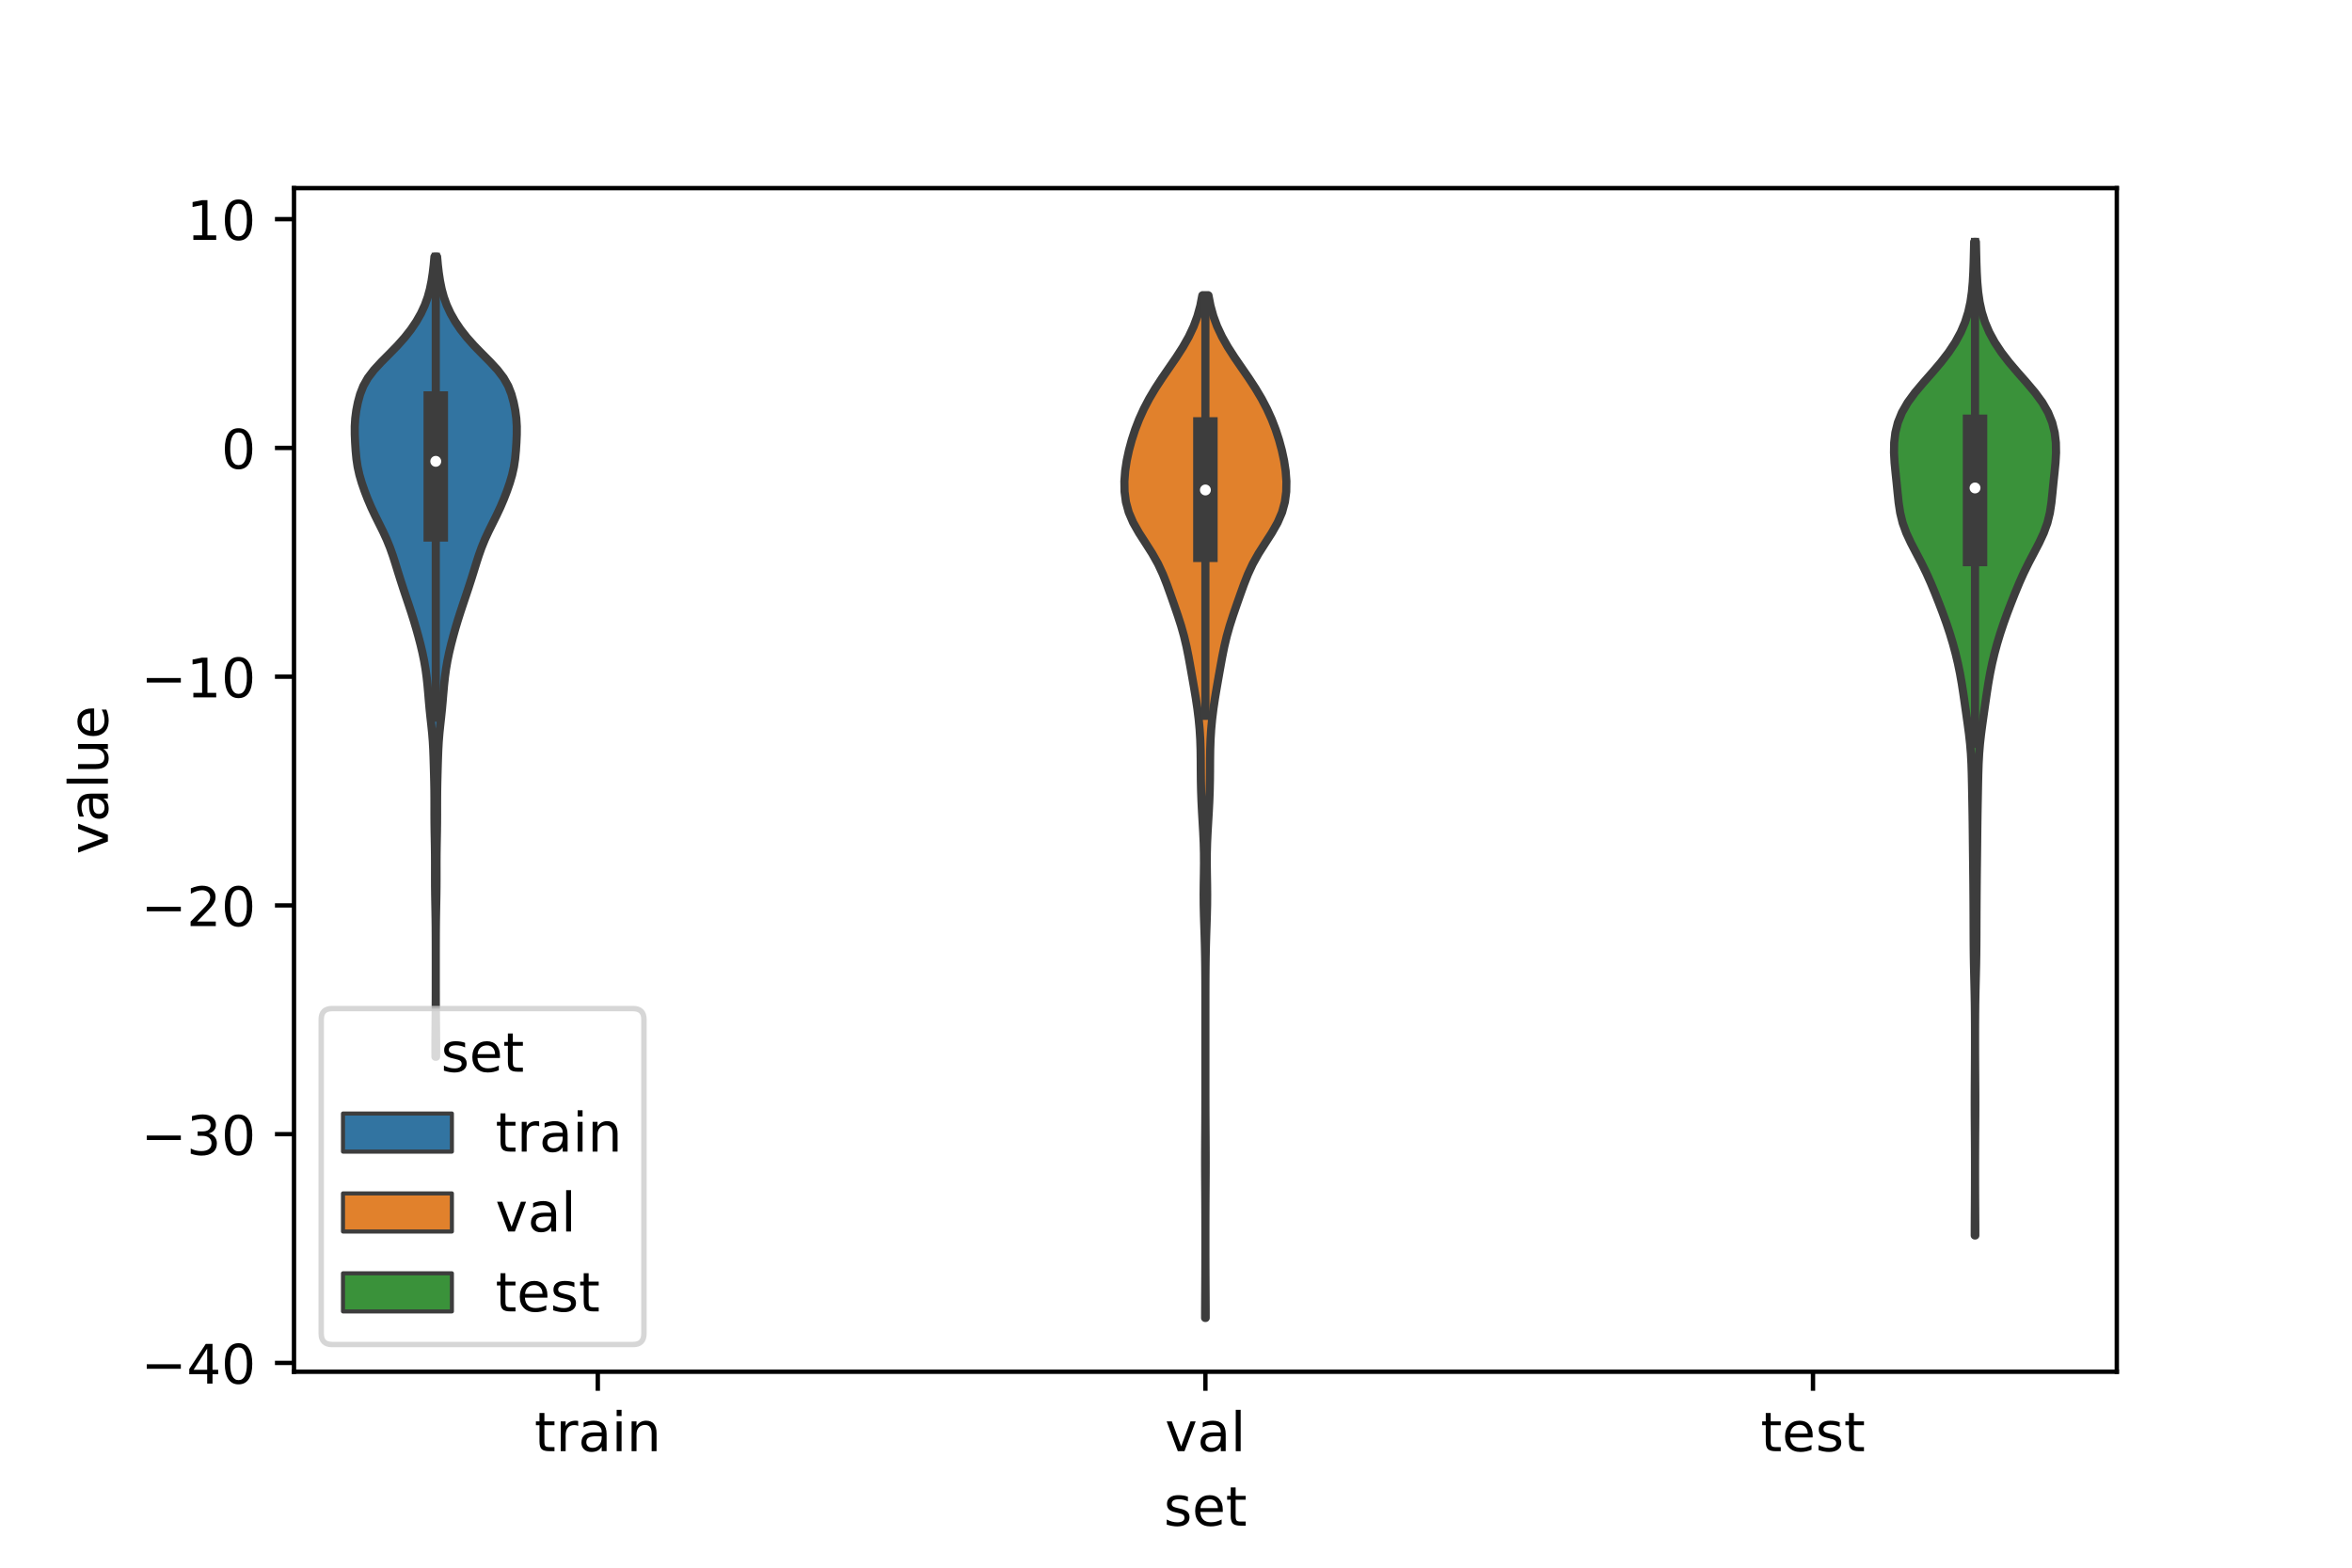 <?xml version="1.0" encoding="utf-8" standalone="no"?>
<!DOCTYPE svg PUBLIC "-//W3C//DTD SVG 1.1//EN"
  "http://www.w3.org/Graphics/SVG/1.1/DTD/svg11.dtd">
<!-- Created with matplotlib (https://matplotlib.org/) -->
<svg height="288pt" version="1.1" viewBox="0 0 432 288" width="432pt" xmlns="http://www.w3.org/2000/svg" xmlns:xlink="http://www.w3.org/1999/xlink">
 <defs>
  <style type="text/css">*{stroke-linecap:butt;stroke-linejoin:round;}</style>
 </defs>
 <g id="figure_1">
  <g id="patch_1">
   <path d="M 0 288 
L 432 288 
L 432 0 
L 0 0 
z
" style="fill:#ffffff;"/>
  </g>
  <g id="axes_1">
   <g id="patch_2">
    <path d="M 54 252 
L 388.8 252 
L 388.8 34.56 
L 54 34.56 
z
" style="fill:#ffffff;"/>
   </g>
   <g id="PolyCollection_1">
    <defs>
     <path d="M 80.098 -93.865 
L 79.982 -93.865 
L 79.975 -95.349 
L 79.977 -96.834 
L 79.987 -98.318 
L 80.002 -99.803 
L 80.017 -101.287 
L 80.028 -102.772 
L 80.035 -104.256 
L 80.038 -105.741 
L 80.039 -107.226 
L 80.04 -108.71 
L 80.04 -110.195 
L 80.04 -111.679 
L 80.039 -113.164 
L 80.037 -114.648 
L 80.033 -116.133 
L 80.024 -117.617 
L 80.008 -119.102 
L 79.984 -120.586 
L 79.956 -122.071 
L 79.929 -123.555 
L 79.91 -125.04 
L 79.903 -126.525 
L 79.903 -128.009 
L 79.904 -129.494 
L 79.897 -130.978 
L 79.878 -132.463 
L 79.851 -133.947 
L 79.824 -135.432 
L 79.806 -136.916 
L 79.798 -138.401 
L 79.799 -139.885 
L 79.797 -141.37 
L 79.785 -142.855 
L 79.758 -144.339 
L 79.721 -145.824 
L 79.68 -147.308 
L 79.635 -148.793 
L 79.579 -150.277 
L 79.498 -151.762 
L 79.379 -153.246 
L 79.227 -154.731 
L 79.063 -156.215 
L 78.909 -157.7 
L 78.775 -159.184 
L 78.651 -160.669 
L 78.518 -162.154 
L 78.357 -163.638 
L 78.154 -165.123 
L 77.9 -166.607 
L 77.593 -168.092 
L 77.24 -169.576 
L 76.853 -171.061 
L 76.439 -172.545 
L 75.997 -174.03 
L 75.527 -175.514 
L 75.036 -176.999 
L 74.536 -178.484 
L 74.041 -179.968 
L 73.561 -181.453 
L 73.096 -182.937 
L 72.638 -184.422 
L 72.162 -185.906 
L 71.636 -187.391 
L 71.033 -188.875 
L 70.349 -190.36 
L 69.613 -191.844 
L 68.875 -193.329 
L 68.178 -194.813 
L 67.543 -196.298 
L 66.968 -197.783 
L 66.453 -199.267 
L 66.017 -200.752 
L 65.686 -202.236 
L 65.465 -203.721 
L 65.325 -205.205 
L 65.229 -206.69 
L 65.165 -208.174 
L 65.16 -209.659 
L 65.251 -211.143 
L 65.448 -212.628 
L 65.744 -214.113 
L 66.149 -215.597 
L 66.729 -217.082 
L 67.567 -218.566 
L 68.701 -220.051 
L 70.072 -221.535 
L 71.549 -223.02 
L 72.996 -224.504 
L 74.32 -225.989 
L 75.485 -227.473 
L 76.487 -228.958 
L 77.331 -230.443 
L 78.019 -231.927 
L 78.557 -233.412 
L 78.962 -234.896 
L 79.261 -236.381 
L 79.487 -237.865 
L 79.662 -239.35 
L 79.797 -240.834 
L 80.283 -240.834 
L 80.283 -240.834 
L 80.418 -239.35 
L 80.593 -237.865 
L 80.819 -236.381 
L 81.118 -234.896 
L 81.523 -233.412 
L 82.061 -231.927 
L 82.749 -230.443 
L 83.593 -228.958 
L 84.595 -227.473 
L 85.76 -225.989 
L 87.084 -224.504 
L 88.531 -223.02 
L 90.008 -221.535 
L 91.379 -220.051 
L 92.513 -218.566 
L 93.351 -217.082 
L 93.931 -215.597 
L 94.336 -214.113 
L 94.632 -212.628 
L 94.829 -211.143 
L 94.92 -209.659 
L 94.915 -208.174 
L 94.851 -206.69 
L 94.755 -205.205 
L 94.615 -203.721 
L 94.394 -202.236 
L 94.063 -200.752 
L 93.627 -199.267 
L 93.112 -197.783 
L 92.537 -196.298 
L 91.902 -194.813 
L 91.205 -193.329 
L 90.467 -191.844 
L 89.731 -190.36 
L 89.047 -188.875 
L 88.444 -187.391 
L 87.918 -185.906 
L 87.442 -184.422 
L 86.984 -182.937 
L 86.519 -181.453 
L 86.039 -179.968 
L 85.544 -178.484 
L 85.044 -176.999 
L 84.553 -175.514 
L 84.083 -174.03 
L 83.641 -172.545 
L 83.227 -171.061 
L 82.84 -169.576 
L 82.487 -168.092 
L 82.18 -166.607 
L 81.926 -165.123 
L 81.723 -163.638 
L 81.562 -162.154 
L 81.429 -160.669 
L 81.305 -159.184 
L 81.171 -157.7 
L 81.017 -156.215 
L 80.853 -154.731 
L 80.701 -153.246 
L 80.582 -151.762 
L 80.501 -150.277 
L 80.445 -148.793 
L 80.4 -147.308 
L 80.359 -145.824 
L 80.322 -144.339 
L 80.295 -142.855 
L 80.283 -141.37 
L 80.281 -139.885 
L 80.282 -138.401 
L 80.274 -136.916 
L 80.256 -135.432 
L 80.229 -133.947 
L 80.202 -132.463 
L 80.183 -130.978 
L 80.176 -129.494 
L 80.177 -128.009 
L 80.177 -126.525 
L 80.17 -125.04 
L 80.151 -123.555 
L 80.124 -122.071 
L 80.096 -120.586 
L 80.072 -119.102 
L 80.056 -117.617 
L 80.047 -116.133 
L 80.043 -114.648 
L 80.041 -113.164 
L 80.04 -111.679 
L 80.04 -110.195 
L 80.04 -108.71 
L 80.041 -107.226 
L 80.042 -105.741 
L 80.045 -104.256 
L 80.052 -102.772 
L 80.063 -101.287 
L 80.078 -99.803 
L 80.093 -98.318 
L 80.103 -96.834 
L 80.105 -95.349 
L 80.098 -93.865 
z
" id="md3703dbee6" style="stroke:#3d3d3d;stroke-width:1.5;"/>
    </defs>
    <g clip-path="url(#p3075179766)">
     <use style="fill:#3274a1;stroke:#3d3d3d;stroke-width:1.5;" x="0" xlink:href="#md3703dbee6" y="288"/>
    </g>
   </g>
   <g id="PolyCollection_2">
    <defs>
     <path d="M 221.451 -45.884 
L 221.349 -45.884 
L 221.353 -47.781 
L 221.363 -49.679 
L 221.375 -51.576 
L 221.385 -53.474 
L 221.393 -55.371 
L 221.397 -57.268 
L 221.399 -59.166 
L 221.399 -61.063 
L 221.397 -62.961 
L 221.394 -64.858 
L 221.387 -66.756 
L 221.377 -68.653 
L 221.365 -70.551 
L 221.354 -72.448 
L 221.349 -74.346 
L 221.352 -76.243 
L 221.361 -78.141 
L 221.373 -80.038 
L 221.384 -81.936 
L 221.392 -83.833 
L 221.396 -85.731 
L 221.399 -87.628 
L 221.4 -89.525 
L 221.4 -91.423 
L 221.4 -93.32 
L 221.4 -95.218 
L 221.4 -97.115 
L 221.4 -99.013 
L 221.4 -100.91 
L 221.399 -102.808 
L 221.398 -104.705 
L 221.395 -106.603 
L 221.388 -108.5 
L 221.373 -110.398 
L 221.348 -112.295 
L 221.309 -114.193 
L 221.256 -116.09 
L 221.193 -117.988 
L 221.132 -119.885 
L 221.088 -121.782 
L 221.075 -123.68 
L 221.092 -125.577 
L 221.125 -127.475 
L 221.148 -129.372 
L 221.139 -131.27 
L 221.088 -133.167 
L 221 -135.065 
L 220.891 -136.962 
L 220.78 -138.86 
L 220.684 -140.757 
L 220.613 -142.655 
L 220.571 -144.552 
L 220.552 -146.45 
L 220.542 -148.347 
L 220.517 -150.245 
L 220.454 -152.142 
L 220.337 -154.039 
L 220.16 -155.937 
L 219.925 -157.834 
L 219.64 -159.732 
L 219.323 -161.629 
L 218.992 -163.527 
L 218.657 -165.424 
L 218.312 -167.322 
L 217.929 -169.219 
L 217.479 -171.117 
L 216.944 -173.014 
L 216.336 -174.912 
L 215.684 -176.809 
L 215.018 -178.707 
L 214.337 -180.604 
L 213.591 -182.502 
L 212.708 -184.399 
L 211.643 -186.296 
L 210.436 -188.194 
L 209.214 -190.091 
L 208.136 -191.989 
L 207.319 -193.886 
L 206.801 -195.784 
L 206.552 -197.681 
L 206.52 -199.579 
L 206.662 -201.476 
L 206.949 -203.374 
L 207.358 -205.271 
L 207.873 -207.169 
L 208.49 -209.066 
L 209.221 -210.964 
L 210.08 -212.861 
L 211.075 -214.759 
L 212.203 -216.656 
L 213.443 -218.553 
L 214.75 -220.451 
L 216.054 -222.348 
L 217.274 -224.246 
L 218.348 -226.143 
L 219.241 -228.041 
L 219.943 -229.938 
L 220.467 -231.836 
L 220.836 -233.733 
L 221.964 -233.733 
L 221.964 -233.733 
L 222.333 -231.836 
L 222.857 -229.938 
L 223.559 -228.041 
L 224.452 -226.143 
L 225.526 -224.246 
L 226.746 -222.348 
L 228.05 -220.451 
L 229.357 -218.553 
L 230.597 -216.656 
L 231.725 -214.759 
L 232.72 -212.861 
L 233.579 -210.964 
L 234.31 -209.066 
L 234.927 -207.169 
L 235.442 -205.271 
L 235.851 -203.374 
L 236.138 -201.476 
L 236.28 -199.579 
L 236.248 -197.681 
L 235.999 -195.784 
L 235.481 -193.886 
L 234.664 -191.989 
L 233.586 -190.091 
L 232.364 -188.194 
L 231.157 -186.296 
L 230.092 -184.399 
L 229.209 -182.502 
L 228.463 -180.604 
L 227.782 -178.707 
L 227.116 -176.809 
L 226.464 -174.912 
L 225.856 -173.014 
L 225.321 -171.117 
L 224.871 -169.219 
L 224.488 -167.322 
L 224.143 -165.424 
L 223.808 -163.527 
L 223.477 -161.629 
L 223.16 -159.732 
L 222.875 -157.834 
L 222.64 -155.937 
L 222.463 -154.039 
L 222.346 -152.142 
L 222.283 -150.245 
L 222.258 -148.347 
L 222.248 -146.45 
L 222.229 -144.552 
L 222.187 -142.655 
L 222.116 -140.757 
L 222.02 -138.86 
L 221.909 -136.962 
L 221.8 -135.065 
L 221.712 -133.167 
L 221.661 -131.27 
L 221.652 -129.372 
L 221.675 -127.475 
L 221.708 -125.577 
L 221.725 -123.68 
L 221.712 -121.782 
L 221.668 -119.885 
L 221.607 -117.988 
L 221.544 -116.09 
L 221.491 -114.193 
L 221.452 -112.295 
L 221.427 -110.398 
L 221.412 -108.5 
L 221.405 -106.603 
L 221.402 -104.705 
L 221.401 -102.808 
L 221.4 -100.91 
L 221.4 -99.013 
L 221.4 -97.115 
L 221.4 -95.218 
L 221.4 -93.32 
L 221.4 -91.423 
L 221.4 -89.525 
L 221.401 -87.628 
L 221.404 -85.731 
L 221.408 -83.833 
L 221.416 -81.936 
L 221.427 -80.038 
L 221.439 -78.141 
L 221.448 -76.243 
L 221.451 -74.346 
L 221.446 -72.448 
L 221.435 -70.551 
L 221.423 -68.653 
L 221.413 -66.756 
L 221.406 -64.858 
L 221.403 -62.961 
L 221.401 -61.063 
L 221.401 -59.166 
L 221.403 -57.268 
L 221.407 -55.371 
L 221.415 -53.474 
L 221.425 -51.576 
L 221.437 -49.679 
L 221.447 -47.781 
L 221.451 -45.884 
z
" id="m4bef82a3ff" style="stroke:#3d3d3d;stroke-width:1.5;"/>
    </defs>
    <g clip-path="url(#p3075179766)">
     <use style="fill:#e1812c;stroke:#3d3d3d;stroke-width:1.5;" x="0" xlink:href="#m4bef82a3ff" y="288"/>
    </g>
   </g>
   <g id="PolyCollection_3">
    <defs>
     <path d="M 362.813 -61.036 
L 362.707 -61.036 
L 362.71 -62.879 
L 362.72 -64.723 
L 362.732 -66.567 
L 362.743 -68.41 
L 362.75 -70.254 
L 362.754 -72.097 
L 362.755 -73.941 
L 362.751 -75.785 
L 362.744 -77.628 
L 362.734 -79.472 
L 362.722 -81.316 
L 362.711 -83.159 
L 362.707 -85.003 
L 362.709 -86.847 
L 362.718 -88.69 
L 362.73 -90.534 
L 362.741 -92.378 
L 362.75 -94.221 
L 362.754 -96.065 
L 362.755 -97.908 
L 362.751 -99.752 
L 362.74 -101.596 
L 362.721 -103.439 
L 362.69 -105.283 
L 362.65 -107.127 
L 362.605 -108.97 
L 362.563 -110.814 
L 362.532 -112.658 
L 362.514 -114.501 
L 362.504 -116.345 
L 362.498 -118.189 
L 362.491 -120.032 
L 362.482 -121.876 
L 362.469 -123.72 
L 362.454 -125.563 
L 362.436 -127.407 
L 362.414 -129.25 
L 362.392 -131.094 
L 362.371 -132.938 
L 362.352 -134.781 
L 362.331 -136.625 
L 362.305 -138.469 
L 362.273 -140.312 
L 362.238 -142.156 
L 362.203 -144 
L 362.162 -145.843 
L 362.103 -147.687 
L 362.004 -149.531 
L 361.852 -151.374 
L 361.646 -153.218 
L 361.401 -155.061 
L 361.14 -156.905 
L 360.877 -158.749 
L 360.61 -160.592 
L 360.325 -162.436 
L 360 -164.28 
L 359.622 -166.123 
L 359.183 -167.967 
L 358.683 -169.811 
L 358.125 -171.654 
L 357.511 -173.498 
L 356.847 -175.342 
L 356.146 -177.185 
L 355.417 -179.029 
L 354.654 -180.872 
L 353.83 -182.716 
L 352.926 -184.56 
L 351.958 -186.403 
L 350.994 -188.247 
L 350.137 -190.091 
L 349.469 -191.934 
L 349.016 -193.778 
L 348.734 -195.622 
L 348.54 -197.465 
L 348.359 -199.309 
L 348.164 -201.153 
L 347.984 -202.996 
L 347.88 -204.84 
L 347.912 -206.683 
L 348.132 -208.527 
L 348.589 -210.371 
L 349.335 -212.214 
L 350.397 -214.058 
L 351.752 -215.902 
L 353.307 -217.745 
L 354.932 -219.589 
L 356.501 -221.433 
L 357.921 -223.276 
L 359.142 -225.12 
L 360.145 -226.964 
L 360.93 -228.807 
L 361.512 -230.651 
L 361.917 -232.494 
L 362.183 -234.338 
L 362.347 -236.182 
L 362.447 -238.025 
L 362.51 -239.869 
L 362.557 -241.713 
L 362.599 -243.556 
L 362.921 -243.556 
L 362.921 -243.556 
L 362.963 -241.713 
L 363.01 -239.869 
L 363.073 -238.025 
L 363.173 -236.182 
L 363.337 -234.338 
L 363.603 -232.494 
L 364.008 -230.651 
L 364.59 -228.807 
L 365.375 -226.964 
L 366.378 -225.12 
L 367.599 -223.276 
L 369.019 -221.433 
L 370.588 -219.589 
L 372.213 -217.745 
L 373.768 -215.902 
L 375.123 -214.058 
L 376.185 -212.214 
L 376.931 -210.371 
L 377.388 -208.527 
L 377.608 -206.683 
L 377.64 -204.84 
L 377.536 -202.996 
L 377.356 -201.153 
L 377.161 -199.309 
L 376.98 -197.465 
L 376.786 -195.622 
L 376.504 -193.778 
L 376.051 -191.934 
L 375.383 -190.091 
L 374.526 -188.247 
L 373.562 -186.403 
L 372.594 -184.56 
L 371.69 -182.716 
L 370.866 -180.872 
L 370.103 -179.029 
L 369.374 -177.185 
L 368.673 -175.342 
L 368.009 -173.498 
L 367.395 -171.654 
L 366.837 -169.811 
L 366.337 -167.967 
L 365.898 -166.123 
L 365.52 -164.28 
L 365.195 -162.436 
L 364.91 -160.592 
L 364.643 -158.749 
L 364.38 -156.905 
L 364.119 -155.061 
L 363.874 -153.218 
L 363.668 -151.374 
L 363.516 -149.531 
L 363.417 -147.687 
L 363.358 -145.843 
L 363.317 -144 
L 363.282 -142.156 
L 363.247 -140.312 
L 363.215 -138.469 
L 363.189 -136.625 
L 363.168 -134.781 
L 363.149 -132.938 
L 363.128 -131.094 
L 363.106 -129.25 
L 363.084 -127.407 
L 363.066 -125.563 
L 363.051 -123.72 
L 363.038 -121.876 
L 363.029 -120.032 
L 363.022 -118.189 
L 363.016 -116.345 
L 363.006 -114.501 
L 362.988 -112.658 
L 362.957 -110.814 
L 362.915 -108.97 
L 362.87 -107.127 
L 362.83 -105.283 
L 362.799 -103.439 
L 362.78 -101.596 
L 362.769 -99.752 
L 362.765 -97.908 
L 362.766 -96.065 
L 362.77 -94.221 
L 362.779 -92.378 
L 362.79 -90.534 
L 362.802 -88.69 
L 362.811 -86.847 
L 362.813 -85.003 
L 362.809 -83.159 
L 362.798 -81.316 
L 362.786 -79.472 
L 362.776 -77.628 
L 362.769 -75.785 
L 362.765 -73.941 
L 362.766 -72.097 
L 362.77 -70.254 
L 362.777 -68.41 
L 362.788 -66.567 
L 362.8 -64.723 
L 362.81 -62.879 
L 362.813 -61.036 
z
" id="mb141fa6b7e" style="stroke:#3d3d3d;stroke-width:1.5;"/>
    </defs>
    <g clip-path="url(#p3075179766)">
     <use style="fill:#3a923a;stroke:#3d3d3d;stroke-width:1.5;" x="0" xlink:href="#mb141fa6b7e" y="288"/>
    </g>
   </g>
   <g id="patch_3">
    <path clip-path="url(#p3075179766)" d="M 109.8 82.288 
L 109.8 82.288 
L 109.8 82.288 
L 109.8 82.288 
z
" style="fill:#3274a1;stroke:#3d3d3d;stroke-linejoin:miter;stroke-width:0.75;"/>
   </g>
   <g id="patch_4">
    <path clip-path="url(#p3075179766)" d="M 109.8 82.288 
L 109.8 82.288 
L 109.8 82.288 
L 109.8 82.288 
z
" style="fill:#e1812c;stroke:#3d3d3d;stroke-linejoin:miter;stroke-width:0.75;"/>
   </g>
   <g id="patch_5">
    <path clip-path="url(#p3075179766)" d="M 109.8 82.288 
L 109.8 82.288 
L 109.8 82.288 
L 109.8 82.288 
z
" style="fill:#3a923a;stroke:#3d3d3d;stroke-linejoin:miter;stroke-width:0.75;"/>
   </g>
   <g id="matplotlib.axis_1">
    <g id="xtick_1">
     <g id="line2d_1">
      <defs>
       <path d="M 0 0 
L 0 3.5 
" id="mf04897e666" style="stroke:#000000;stroke-width:0.8;"/>
      </defs>
      <g>
       <use style="stroke:#000000;stroke-width:0.8;" x="109.8" xlink:href="#mf04897e666" y="252"/>
      </g>
     </g>
     <g id="text_1">
      <!-- train -->
      <g transform="translate(98.162 266.598)scale(0.1 -0.1)">
       <defs>
        <path d="M 18.312 70.219 
L 18.312 54.688 
L 36.812 54.688 
L 36.812 47.703 
L 18.312 47.703 
L 18.312 18.016 
Q 18.312 11.328 20.141 9.422 
Q 21.969 7.516 27.594 7.516 
L 36.812 7.516 
L 36.812 0 
L 27.594 0 
Q 17.188 0 13.234 3.875 
Q 9.281 7.766 9.281 18.016 
L 9.281 47.703 
L 2.688 47.703 
L 2.688 54.688 
L 9.281 54.688 
L 9.281 70.219 
z
" id="DejaVuSans-116"/>
        <path d="M 41.109 46.297 
Q 39.594 47.172 37.812 47.578 
Q 36.031 48 33.891 48 
Q 26.266 48 22.188 43.047 
Q 18.109 38.094 18.109 28.812 
L 18.109 0 
L 9.078 0 
L 9.078 54.688 
L 18.109 54.688 
L 18.109 46.188 
Q 20.953 51.172 25.484 53.578 
Q 30.031 56 36.531 56 
Q 37.453 56 38.578 55.875 
Q 39.703 55.766 41.062 55.516 
z
" id="DejaVuSans-114"/>
        <path d="M 34.281 27.484 
Q 23.391 27.484 19.188 25 
Q 14.984 22.516 14.984 16.5 
Q 14.984 11.719 18.141 8.906 
Q 21.297 6.109 26.703 6.109 
Q 34.188 6.109 38.703 11.406 
Q 43.219 16.703 43.219 25.484 
L 43.219 27.484 
z
M 52.203 31.203 
L 52.203 0 
L 43.219 0 
L 43.219 8.297 
Q 40.141 3.328 35.547 0.953 
Q 30.953 -1.422 24.312 -1.422 
Q 15.922 -1.422 10.953 3.297 
Q 6 8.016 6 15.922 
Q 6 25.141 12.172 29.828 
Q 18.359 34.516 30.609 34.516 
L 43.219 34.516 
L 43.219 35.406 
Q 43.219 41.609 39.141 45 
Q 35.062 48.391 27.688 48.391 
Q 23 48.391 18.547 47.266 
Q 14.109 46.141 10.016 43.891 
L 10.016 52.203 
Q 14.938 54.109 19.578 55.047 
Q 24.219 56 28.609 56 
Q 40.484 56 46.344 49.844 
Q 52.203 43.703 52.203 31.203 
z
" id="DejaVuSans-97"/>
        <path d="M 9.422 54.688 
L 18.406 54.688 
L 18.406 0 
L 9.422 0 
z
M 9.422 75.984 
L 18.406 75.984 
L 18.406 64.594 
L 9.422 64.594 
z
" id="DejaVuSans-105"/>
        <path d="M 54.891 33.016 
L 54.891 0 
L 45.906 0 
L 45.906 32.719 
Q 45.906 40.484 42.875 44.328 
Q 39.844 48.188 33.797 48.188 
Q 26.516 48.188 22.312 43.547 
Q 18.109 38.922 18.109 30.906 
L 18.109 0 
L 9.078 0 
L 9.078 54.688 
L 18.109 54.688 
L 18.109 46.188 
Q 21.344 51.125 25.703 53.562 
Q 30.078 56 35.797 56 
Q 45.219 56 50.047 50.172 
Q 54.891 44.344 54.891 33.016 
z
" id="DejaVuSans-110"/>
       </defs>
       <use xlink:href="#DejaVuSans-116"/>
       <use x="39.209" xlink:href="#DejaVuSans-114"/>
       <use x="80.322" xlink:href="#DejaVuSans-97"/>
       <use x="141.602" xlink:href="#DejaVuSans-105"/>
       <use x="169.385" xlink:href="#DejaVuSans-110"/>
      </g>
     </g>
    </g>
    <g id="xtick_2">
     <g id="line2d_2">
      <g>
       <use style="stroke:#000000;stroke-width:0.8;" x="221.4" xlink:href="#mf04897e666" y="252"/>
      </g>
     </g>
     <g id="text_2">
      <!-- val -->
      <g transform="translate(213.988 266.598)scale(0.1 -0.1)">
       <defs>
        <path d="M 2.984 54.688 
L 12.5 54.688 
L 29.594 8.797 
L 46.688 54.688 
L 56.203 54.688 
L 35.688 0 
L 23.484 0 
z
" id="DejaVuSans-118"/>
        <path d="M 9.422 75.984 
L 18.406 75.984 
L 18.406 0 
L 9.422 0 
z
" id="DejaVuSans-108"/>
       </defs>
       <use xlink:href="#DejaVuSans-118"/>
       <use x="59.18" xlink:href="#DejaVuSans-97"/>
       <use x="120.459" xlink:href="#DejaVuSans-108"/>
      </g>
     </g>
    </g>
    <g id="xtick_3">
     <g id="line2d_3">
      <g>
       <use style="stroke:#000000;stroke-width:0.8;" x="333" xlink:href="#mf04897e666" y="252"/>
      </g>
     </g>
     <g id="text_3">
      <!-- test -->
      <g transform="translate(323.398 266.598)scale(0.1 -0.1)">
       <defs>
        <path d="M 56.203 29.594 
L 56.203 25.203 
L 14.891 25.203 
Q 15.484 15.922 20.484 11.062 
Q 25.484 6.203 34.422 6.203 
Q 39.594 6.203 44.453 7.469 
Q 49.312 8.734 54.109 11.281 
L 54.109 2.781 
Q 49.266 0.734 44.188 -0.344 
Q 39.109 -1.422 33.891 -1.422 
Q 20.797 -1.422 13.156 6.188 
Q 5.516 13.812 5.516 26.812 
Q 5.516 40.234 12.766 48.109 
Q 20.016 56 32.328 56 
Q 43.359 56 49.781 48.891 
Q 56.203 41.797 56.203 29.594 
z
M 47.219 32.234 
Q 47.125 39.594 43.094 43.984 
Q 39.062 48.391 32.422 48.391 
Q 24.906 48.391 20.391 44.141 
Q 15.875 39.891 15.188 32.172 
z
" id="DejaVuSans-101"/>
        <path d="M 44.281 53.078 
L 44.281 44.578 
Q 40.484 46.531 36.375 47.5 
Q 32.281 48.484 27.875 48.484 
Q 21.188 48.484 17.844 46.438 
Q 14.5 44.391 14.5 40.281 
Q 14.5 37.156 16.891 35.375 
Q 19.281 33.594 26.516 31.984 
L 29.594 31.297 
Q 39.156 29.25 43.188 25.516 
Q 47.219 21.781 47.219 15.094 
Q 47.219 7.469 41.188 3.016 
Q 35.156 -1.422 24.609 -1.422 
Q 20.219 -1.422 15.453 -0.562 
Q 10.688 0.297 5.422 2 
L 5.422 11.281 
Q 10.406 8.688 15.234 7.391 
Q 20.062 6.109 24.812 6.109 
Q 31.156 6.109 34.562 8.281 
Q 37.984 10.453 37.984 14.406 
Q 37.984 18.062 35.516 20.016 
Q 33.062 21.969 24.703 23.781 
L 21.578 24.516 
Q 13.234 26.266 9.516 29.906 
Q 5.812 33.547 5.812 39.891 
Q 5.812 47.609 11.281 51.797 
Q 16.75 56 26.812 56 
Q 31.781 56 36.172 55.266 
Q 40.578 54.547 44.281 53.078 
z
" id="DejaVuSans-115"/>
       </defs>
       <use xlink:href="#DejaVuSans-116"/>
       <use x="39.209" xlink:href="#DejaVuSans-101"/>
       <use x="100.732" xlink:href="#DejaVuSans-115"/>
       <use x="152.832" xlink:href="#DejaVuSans-116"/>
      </g>
     </g>
    </g>
    <g id="text_4">
     <!-- set -->
     <g transform="translate(213.759 280.277)scale(0.1 -0.1)">
      <use xlink:href="#DejaVuSans-115"/>
      <use x="52.1" xlink:href="#DejaVuSans-101"/>
      <use x="113.623" xlink:href="#DejaVuSans-116"/>
     </g>
    </g>
   </g>
   <g id="matplotlib.axis_2">
    <g id="ytick_1">
     <g id="line2d_4">
      <defs>
       <path d="M 0 0 
L -3.5 0 
" id="m46048cb4c5" style="stroke:#000000;stroke-width:0.8;"/>
      </defs>
      <g>
       <use style="stroke:#000000;stroke-width:0.8;" x="54" xlink:href="#m46048cb4c5" y="250.38"/>
      </g>
     </g>
     <g id="text_5">
      <!-- −40 -->
      <g transform="translate(25.895 254.179)scale(0.1 -0.1)">
       <defs>
        <path d="M 10.594 35.5 
L 73.188 35.5 
L 73.188 27.203 
L 10.594 27.203 
z
" id="DejaVuSans-8722"/>
        <path d="M 37.797 64.312 
L 12.891 25.391 
L 37.797 25.391 
z
M 35.203 72.906 
L 47.609 72.906 
L 47.609 25.391 
L 58.016 25.391 
L 58.016 17.188 
L 47.609 17.188 
L 47.609 0 
L 37.797 0 
L 37.797 17.188 
L 4.891 17.188 
L 4.891 26.703 
z
" id="DejaVuSans-52"/>
        <path d="M 31.781 66.406 
Q 24.172 66.406 20.328 58.906 
Q 16.5 51.422 16.5 36.375 
Q 16.5 21.391 20.328 13.891 
Q 24.172 6.391 31.781 6.391 
Q 39.453 6.391 43.281 13.891 
Q 47.125 21.391 47.125 36.375 
Q 47.125 51.422 43.281 58.906 
Q 39.453 66.406 31.781 66.406 
z
M 31.781 74.219 
Q 44.047 74.219 50.516 64.516 
Q 56.984 54.828 56.984 36.375 
Q 56.984 17.969 50.516 8.266 
Q 44.047 -1.422 31.781 -1.422 
Q 19.531 -1.422 13.062 8.266 
Q 6.594 17.969 6.594 36.375 
Q 6.594 54.828 13.062 64.516 
Q 19.531 74.219 31.781 74.219 
z
" id="DejaVuSans-48"/>
       </defs>
       <use xlink:href="#DejaVuSans-8722"/>
       <use x="83.789" xlink:href="#DejaVuSans-52"/>
       <use x="147.412" xlink:href="#DejaVuSans-48"/>
      </g>
     </g>
    </g>
    <g id="ytick_2">
     <g id="line2d_5">
      <g>
       <use style="stroke:#000000;stroke-width:0.8;" x="54" xlink:href="#m46048cb4c5" y="208.357"/>
      </g>
     </g>
     <g id="text_6">
      <!-- −30 -->
      <g transform="translate(25.895 212.156)scale(0.1 -0.1)">
       <defs>
        <path d="M 40.578 39.312 
Q 47.656 37.797 51.625 33 
Q 55.609 28.219 55.609 21.188 
Q 55.609 10.406 48.188 4.484 
Q 40.766 -1.422 27.094 -1.422 
Q 22.516 -1.422 17.656 -0.516 
Q 12.797 0.391 7.625 2.203 
L 7.625 11.719 
Q 11.719 9.328 16.594 8.109 
Q 21.484 6.891 26.812 6.891 
Q 36.078 6.891 40.938 10.547 
Q 45.797 14.203 45.797 21.188 
Q 45.797 27.641 41.281 31.266 
Q 36.766 34.906 28.719 34.906 
L 20.219 34.906 
L 20.219 43.016 
L 29.109 43.016 
Q 36.375 43.016 40.234 45.922 
Q 44.094 48.828 44.094 54.297 
Q 44.094 59.906 40.109 62.906 
Q 36.141 65.922 28.719 65.922 
Q 24.656 65.922 20.016 65.031 
Q 15.375 64.156 9.812 62.312 
L 9.812 71.094 
Q 15.438 72.656 20.344 73.438 
Q 25.25 74.219 29.594 74.219 
Q 40.828 74.219 47.359 69.109 
Q 53.906 64.016 53.906 55.328 
Q 53.906 49.266 50.438 45.094 
Q 46.969 40.922 40.578 39.312 
z
" id="DejaVuSans-51"/>
       </defs>
       <use xlink:href="#DejaVuSans-8722"/>
       <use x="83.789" xlink:href="#DejaVuSans-51"/>
       <use x="147.412" xlink:href="#DejaVuSans-48"/>
      </g>
     </g>
    </g>
    <g id="ytick_3">
     <g id="line2d_6">
      <g>
       <use style="stroke:#000000;stroke-width:0.8;" x="54" xlink:href="#m46048cb4c5" y="166.334"/>
      </g>
     </g>
     <g id="text_7">
      <!-- −20 -->
      <g transform="translate(25.895 170.133)scale(0.1 -0.1)">
       <defs>
        <path d="M 19.188 8.297 
L 53.609 8.297 
L 53.609 0 
L 7.328 0 
L 7.328 8.297 
Q 12.938 14.109 22.625 23.891 
Q 32.328 33.688 34.812 36.531 
Q 39.547 41.844 41.422 45.531 
Q 43.312 49.219 43.312 52.781 
Q 43.312 58.594 39.234 62.25 
Q 35.156 65.922 28.609 65.922 
Q 23.969 65.922 18.812 64.312 
Q 13.672 62.703 7.812 59.422 
L 7.812 69.391 
Q 13.766 71.781 18.938 73 
Q 24.125 74.219 28.422 74.219 
Q 39.75 74.219 46.484 68.547 
Q 53.219 62.891 53.219 53.422 
Q 53.219 48.922 51.531 44.891 
Q 49.859 40.875 45.406 35.406 
Q 44.188 33.984 37.641 27.219 
Q 31.109 20.453 19.188 8.297 
z
" id="DejaVuSans-50"/>
       </defs>
       <use xlink:href="#DejaVuSans-8722"/>
       <use x="83.789" xlink:href="#DejaVuSans-50"/>
       <use x="147.412" xlink:href="#DejaVuSans-48"/>
      </g>
     </g>
    </g>
    <g id="ytick_4">
     <g id="line2d_7">
      <g>
       <use style="stroke:#000000;stroke-width:0.8;" x="54" xlink:href="#m46048cb4c5" y="124.311"/>
      </g>
     </g>
     <g id="text_8">
      <!-- −10 -->
      <g transform="translate(25.895 128.11)scale(0.1 -0.1)">
       <defs>
        <path d="M 12.406 8.297 
L 28.516 8.297 
L 28.516 63.922 
L 10.984 60.406 
L 10.984 69.391 
L 28.422 72.906 
L 38.281 72.906 
L 38.281 8.297 
L 54.391 8.297 
L 54.391 0 
L 12.406 0 
z
" id="DejaVuSans-49"/>
       </defs>
       <use xlink:href="#DejaVuSans-8722"/>
       <use x="83.789" xlink:href="#DejaVuSans-49"/>
       <use x="147.412" xlink:href="#DejaVuSans-48"/>
      </g>
     </g>
    </g>
    <g id="ytick_5">
     <g id="line2d_8">
      <g>
       <use style="stroke:#000000;stroke-width:0.8;" x="54" xlink:href="#m46048cb4c5" y="82.288"/>
      </g>
     </g>
     <g id="text_9">
      <!-- 0 -->
      <g transform="translate(40.638 86.087)scale(0.1 -0.1)">
       <use xlink:href="#DejaVuSans-48"/>
      </g>
     </g>
    </g>
    <g id="ytick_6">
     <g id="line2d_9">
      <g>
       <use style="stroke:#000000;stroke-width:0.8;" x="54" xlink:href="#m46048cb4c5" y="40.265"/>
      </g>
     </g>
     <g id="text_10">
      <!-- 10 -->
      <g transform="translate(34.275 44.064)scale(0.1 -0.1)">
       <use xlink:href="#DejaVuSans-49"/>
       <use x="63.623" xlink:href="#DejaVuSans-48"/>
      </g>
     </g>
    </g>
    <g id="text_11">
     <!-- value -->
     <g transform="translate(19.816 156.938)rotate(-90)scale(0.1 -0.1)">
      <defs>
       <path d="M 8.5 21.578 
L 8.5 54.688 
L 17.484 54.688 
L 17.484 21.922 
Q 17.484 14.156 20.5 10.266 
Q 23.531 6.391 29.594 6.391 
Q 36.859 6.391 41.078 11.031 
Q 45.312 15.672 45.312 23.688 
L 45.312 54.688 
L 54.297 54.688 
L 54.297 0 
L 45.312 0 
L 45.312 8.406 
Q 42.047 3.422 37.719 1 
Q 33.406 -1.422 27.688 -1.422 
Q 18.266 -1.422 13.375 4.438 
Q 8.5 10.297 8.5 21.578 
z
M 31.109 56 
z
" id="DejaVuSans-117"/>
      </defs>
      <use xlink:href="#DejaVuSans-118"/>
      <use x="59.18" xlink:href="#DejaVuSans-97"/>
      <use x="120.459" xlink:href="#DejaVuSans-108"/>
      <use x="148.242" xlink:href="#DejaVuSans-117"/>
      <use x="211.621" xlink:href="#DejaVuSans-101"/>
     </g>
    </g>
   </g>
   <g id="line2d_10">
    <path clip-path="url(#p3075179766)" d="M 80.04 131.84 
L 80.04 47.166 
" style="fill:none;stroke:#3d3d3d;stroke-linecap:square;stroke-width:1.5;"/>
   </g>
   <g id="line2d_11">
    <path clip-path="url(#p3075179766)" d="M 80.04 97.245 
L 80.04 74.139 
" style="fill:none;stroke:#3d3d3d;stroke-linecap:square;stroke-width:4.5;"/>
   </g>
   <g id="line2d_12">
    <path clip-path="url(#p3075179766)" d="M 221.4 131.494 
L 221.4 54.267 
" style="fill:none;stroke:#3d3d3d;stroke-linecap:square;stroke-width:1.5;"/>
   </g>
   <g id="line2d_13">
    <path clip-path="url(#p3075179766)" d="M 221.4 101 
L 221.4 78.887 
" style="fill:none;stroke:#3d3d3d;stroke-linecap:square;stroke-width:4.5;"/>
   </g>
   <g id="line2d_14">
    <path clip-path="url(#p3075179766)" d="M 362.76 136.666 
L 362.76 44.444 
" style="fill:none;stroke:#3d3d3d;stroke-linecap:square;stroke-width:1.5;"/>
   </g>
   <g id="line2d_15">
    <path clip-path="url(#p3075179766)" d="M 362.76 101.772 
L 362.76 78.405 
" style="fill:none;stroke:#3d3d3d;stroke-linecap:square;stroke-width:4.5;"/>
   </g>
   <g id="patch_6">
    <path d="M 54 252 
L 54 34.56 
" style="fill:none;stroke:#000000;stroke-linecap:square;stroke-linejoin:miter;stroke-width:0.8;"/>
   </g>
   <g id="patch_7">
    <path d="M 388.8 252 
L 388.8 34.56 
" style="fill:none;stroke:#000000;stroke-linecap:square;stroke-linejoin:miter;stroke-width:0.8;"/>
   </g>
   <g id="patch_8">
    <path d="M 54 252 
L 388.8 252 
" style="fill:none;stroke:#000000;stroke-linecap:square;stroke-linejoin:miter;stroke-width:0.8;"/>
   </g>
   <g id="patch_9">
    <path d="M 54 34.56 
L 388.8 34.56 
" style="fill:none;stroke:#000000;stroke-linecap:square;stroke-linejoin:miter;stroke-width:0.8;"/>
   </g>
   <g id="PathCollection_1">
    <defs>
     <path d="M 0 1.5 
C 0.398 1.5 0.779 1.342 1.061 1.061 
C 1.342 0.779 1.5 0.398 1.5 0 
C 1.5 -0.398 1.342 -0.779 1.061 -1.061 
C 0.779 -1.342 0.398 -1.5 0 -1.5 
C -0.398 -1.5 -0.779 -1.342 -1.061 -1.061 
C -1.342 -0.779 -1.5 -0.398 -1.5 0 
C -1.5 0.398 -1.342 0.779 -1.061 1.061 
C -0.779 1.342 -0.398 1.5 0 1.5 
z
" id="me484a1fe46" style="stroke:#3d3d3d;"/>
    </defs>
    <g clip-path="url(#p3075179766)">
     <use style="fill:#ffffff;stroke:#3d3d3d;" x="80.04" xlink:href="#me484a1fe46" y="84.752"/>
    </g>
   </g>
   <g id="PathCollection_2">
    <g clip-path="url(#p3075179766)">
     <use style="fill:#ffffff;stroke:#3d3d3d;" x="221.4" xlink:href="#me484a1fe46" y="90.013"/>
    </g>
   </g>
   <g id="PathCollection_3">
    <g clip-path="url(#p3075179766)">
     <use style="fill:#ffffff;stroke:#3d3d3d;" x="362.76" xlink:href="#me484a1fe46" y="89.643"/>
    </g>
   </g>
   <g id="legend_1">
    <g id="patch_10">
     <path d="M 61 247 
L 116.275 247 
Q 118.275 247 118.275 245 
L 118.275 187.287 
Q 118.275 185.287 116.275 185.287 
L 61 185.287 
Q 59 185.287 59 187.287 
L 59 245 
Q 59 247 61 247 
z
" style="fill:#ffffff;opacity:0.8;stroke:#cccccc;stroke-linejoin:miter;"/>
    </g>
    <g id="text_12">
     <!-- set -->
     <g transform="translate(80.996 196.886)scale(0.1 -0.1)">
      <use xlink:href="#DejaVuSans-115"/>
      <use x="52.1" xlink:href="#DejaVuSans-101"/>
      <use x="113.623" xlink:href="#DejaVuSans-116"/>
     </g>
    </g>
    <g id="patch_11">
     <path d="M 63 211.564 
L 83 211.564 
L 83 204.564 
L 63 204.564 
z
" style="fill:#3274a1;stroke:#3d3d3d;stroke-linejoin:miter;stroke-width:0.75;"/>
    </g>
    <g id="text_13">
     <!-- train -->
     <g transform="translate(91 211.564)scale(0.1 -0.1)">
      <use xlink:href="#DejaVuSans-116"/>
      <use x="39.209" xlink:href="#DejaVuSans-114"/>
      <use x="80.322" xlink:href="#DejaVuSans-97"/>
      <use x="141.602" xlink:href="#DejaVuSans-105"/>
      <use x="169.385" xlink:href="#DejaVuSans-110"/>
     </g>
    </g>
    <g id="patch_12">
     <path d="M 63 226.242 
L 83 226.242 
L 83 219.242 
L 63 219.242 
z
" style="fill:#e1812c;stroke:#3d3d3d;stroke-linejoin:miter;stroke-width:0.75;"/>
    </g>
    <g id="text_14">
     <!-- val -->
     <g transform="translate(91 226.242)scale(0.1 -0.1)">
      <use xlink:href="#DejaVuSans-118"/>
      <use x="59.18" xlink:href="#DejaVuSans-97"/>
      <use x="120.459" xlink:href="#DejaVuSans-108"/>
     </g>
    </g>
    <g id="patch_13">
     <path d="M 63 240.92 
L 83 240.92 
L 83 233.92 
L 63 233.92 
z
" style="fill:#3a923a;stroke:#3d3d3d;stroke-linejoin:miter;stroke-width:0.75;"/>
    </g>
    <g id="text_15">
     <!-- test -->
     <g transform="translate(91 240.92)scale(0.1 -0.1)">
      <use xlink:href="#DejaVuSans-116"/>
      <use x="39.209" xlink:href="#DejaVuSans-101"/>
      <use x="100.732" xlink:href="#DejaVuSans-115"/>
      <use x="152.832" xlink:href="#DejaVuSans-116"/>
     </g>
    </g>
   </g>
  </g>
 </g>
 <defs>
  <clipPath id="p3075179766">
   <rect height="217.44" width="334.8" x="54" y="34.56"/>
  </clipPath>
 </defs>
</svg>
